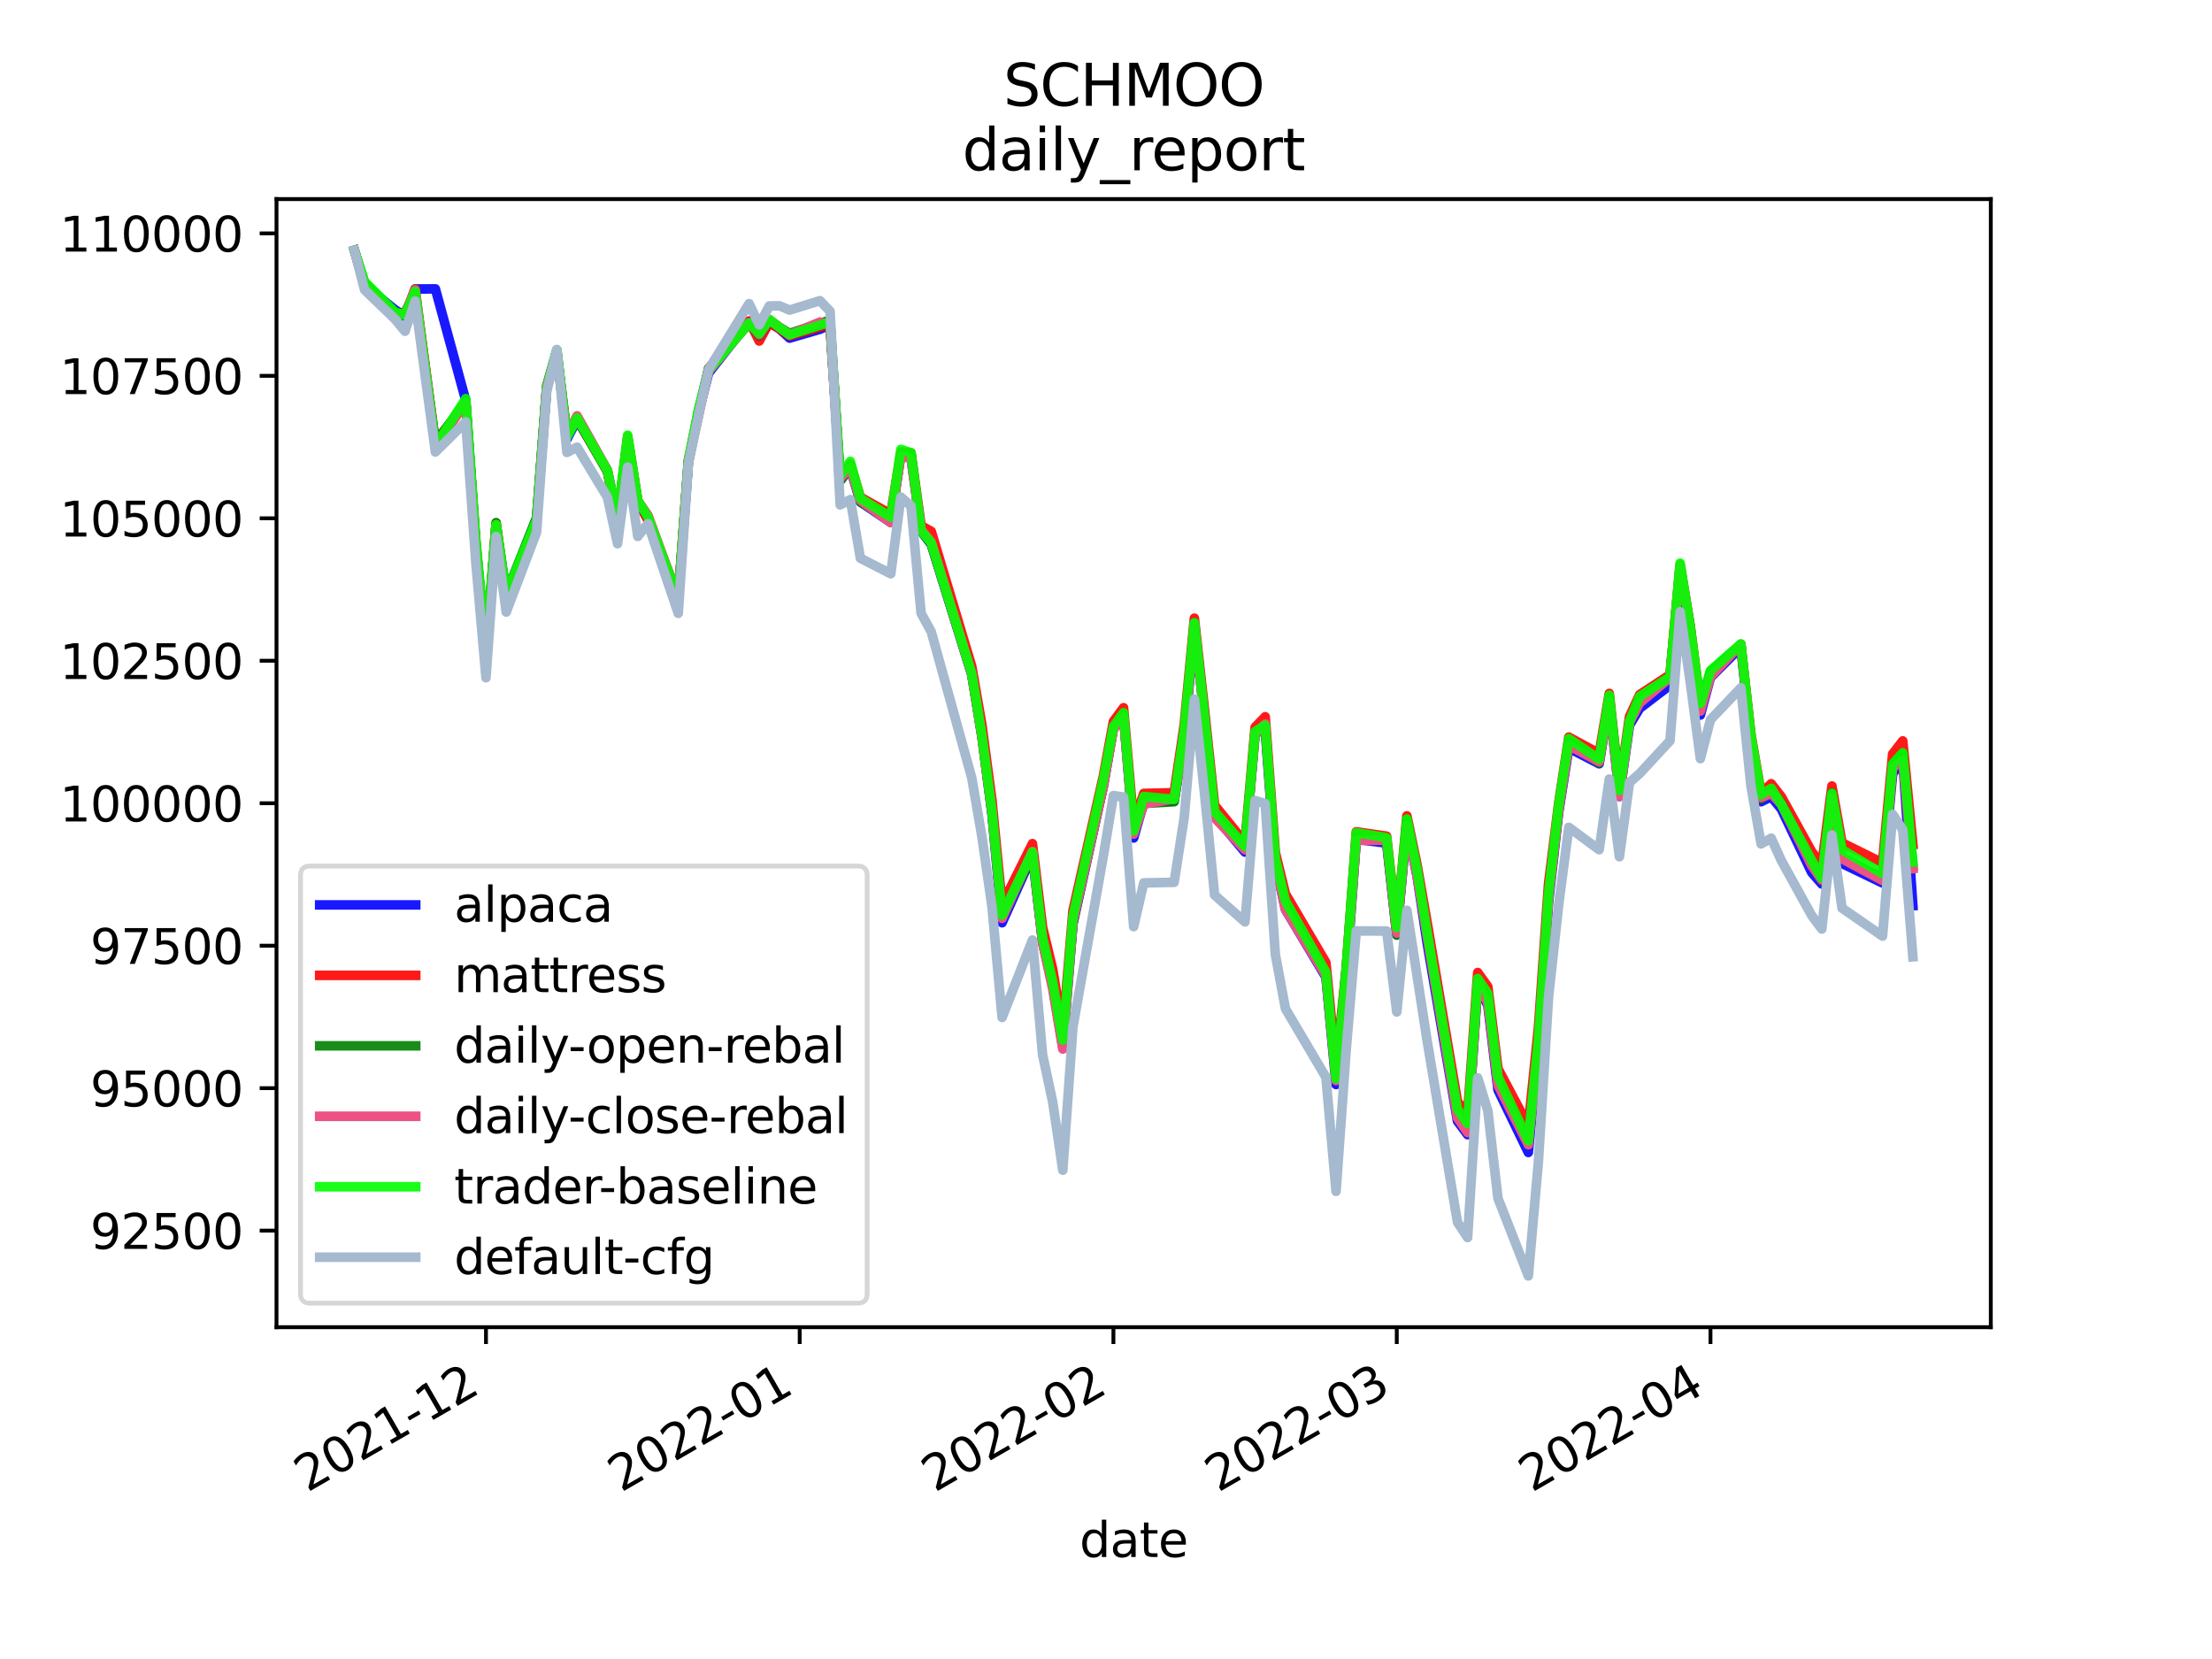 <?xml version="1.0" encoding="utf-8" standalone="no"?>
<!DOCTYPE svg PUBLIC "-//W3C//DTD SVG 1.1//EN"
  "http://www.w3.org/Graphics/SVG/1.1/DTD/svg11.dtd">
<svg height="345.6pt" version="1.1" viewBox="0 0 460.8 345.6" width="460.8pt" xmlns="http://www.w3.org/2000/svg" xmlns:xlink="http://www.w3.org/1999/xlink">
 <defs>
  <style type="text/css">*{stroke-linecap:butt;stroke-linejoin:round;}</style>
 </defs>
 <g id="figure_1">
  <g id="patch_1">
   <path d="M 0 345.6 
L 460.8 345.6 
L 460.8 0 
L 0 0 
z
" style="fill:#ffffff;"/>
  </g>
  <g id="axes_1">
   <g id="patch_2">
    <path d="M 57.6 276.48 
L 414.72 276.48 
L 414.72 41.472 
L 57.6 41.472 
z
" style="fill:#ffffff;"/>
   </g>
   <g id="matplotlib.axis_1">
    <g id="xtick_1">
     <g id="line2d_1">
      <defs>
       <path d="M 0 0 
L 0 3.5 
" id="mad440baea5" style="stroke:#000000;stroke-width:0.8;"/>
      </defs>
      <g>
       <use style="stroke:#000000;stroke-width:0.8;" x="101.239" xlink:href="#mad440baea5" y="276.48"/>
      </g>
     </g>
     <g id="text_1">
      <!-- 2021-12 -->
      <g transform="translate(64.014 310.952)rotate(-30)scale(0.1 -0.1)">
       <defs>
        <path d="M 1228 531 
L 3431 531 
L 3431 0 
L 469 0 
L 469 531 
Q 828 903 1448 1529 
Q 2069 2156 2228 2338 
Q 2531 2678 2651 2914 
Q 2772 3150 2772 3378 
Q 2772 3750 2511 3984 
Q 2250 4219 1831 4219 
Q 1534 4219 1204 4116 
Q 875 4013 500 3803 
L 500 4441 
Q 881 4594 1212 4672 
Q 1544 4750 1819 4750 
Q 2544 4750 2975 4387 
Q 3406 4025 3406 3419 
Q 3406 3131 3298 2873 
Q 3191 2616 2906 2266 
Q 2828 2175 2409 1742 
Q 1991 1309 1228 531 
z
" id="DejaVuSans-32" transform="scale(0.016)"/>
        <path d="M 2034 4250 
Q 1547 4250 1301 3770 
Q 1056 3291 1056 2328 
Q 1056 1369 1301 889 
Q 1547 409 2034 409 
Q 2525 409 2770 889 
Q 3016 1369 3016 2328 
Q 3016 3291 2770 3770 
Q 2525 4250 2034 4250 
z
M 2034 4750 
Q 2819 4750 3233 4129 
Q 3647 3509 3647 2328 
Q 3647 1150 3233 529 
Q 2819 -91 2034 -91 
Q 1250 -91 836 529 
Q 422 1150 422 2328 
Q 422 3509 836 4129 
Q 1250 4750 2034 4750 
z
" id="DejaVuSans-30" transform="scale(0.016)"/>
        <path d="M 794 531 
L 1825 531 
L 1825 4091 
L 703 3866 
L 703 4441 
L 1819 4666 
L 2450 4666 
L 2450 531 
L 3481 531 
L 3481 0 
L 794 0 
L 794 531 
z
" id="DejaVuSans-31" transform="scale(0.016)"/>
        <path d="M 313 2009 
L 1997 2009 
L 1997 1497 
L 313 1497 
L 313 2009 
z
" id="DejaVuSans-2d" transform="scale(0.016)"/>
       </defs>
       <use xlink:href="#DejaVuSans-32"/>
       <use x="63.623" xlink:href="#DejaVuSans-30"/>
       <use x="127.246" xlink:href="#DejaVuSans-32"/>
       <use x="190.869" xlink:href="#DejaVuSans-31"/>
       <use x="254.492" xlink:href="#DejaVuSans-2d"/>
       <use x="290.576" xlink:href="#DejaVuSans-31"/>
       <use x="354.199" xlink:href="#DejaVuSans-32"/>
      </g>
     </g>
    </g>
    <g id="xtick_2">
     <g id="line2d_2">
      <g>
       <use style="stroke:#000000;stroke-width:0.8;" x="166.591" xlink:href="#mad440baea5" y="276.48"/>
      </g>
     </g>
     <g id="text_2">
      <!-- 2022-01 -->
      <g transform="translate(129.366 310.952)rotate(-30)scale(0.1 -0.1)">
       <use xlink:href="#DejaVuSans-32"/>
       <use x="63.623" xlink:href="#DejaVuSans-30"/>
       <use x="127.246" xlink:href="#DejaVuSans-32"/>
       <use x="190.869" xlink:href="#DejaVuSans-32"/>
       <use x="254.492" xlink:href="#DejaVuSans-2d"/>
       <use x="290.576" xlink:href="#DejaVuSans-30"/>
       <use x="354.199" xlink:href="#DejaVuSans-31"/>
      </g>
     </g>
    </g>
    <g id="xtick_3">
     <g id="line2d_3">
      <g>
       <use style="stroke:#000000;stroke-width:0.8;" x="231.944" xlink:href="#mad440baea5" y="276.48"/>
      </g>
     </g>
     <g id="text_3">
      <!-- 2022-02 -->
      <g transform="translate(194.719 310.952)rotate(-30)scale(0.1 -0.1)">
       <use xlink:href="#DejaVuSans-32"/>
       <use x="63.623" xlink:href="#DejaVuSans-30"/>
       <use x="127.246" xlink:href="#DejaVuSans-32"/>
       <use x="190.869" xlink:href="#DejaVuSans-32"/>
       <use x="254.492" xlink:href="#DejaVuSans-2d"/>
       <use x="290.576" xlink:href="#DejaVuSans-30"/>
       <use x="354.199" xlink:href="#DejaVuSans-32"/>
      </g>
     </g>
    </g>
    <g id="xtick_4">
     <g id="line2d_4">
      <g>
       <use style="stroke:#000000;stroke-width:0.8;" x="290.972" xlink:href="#mad440baea5" y="276.48"/>
      </g>
     </g>
     <g id="text_4">
      <!-- 2022-03 -->
      <g transform="translate(253.747 310.952)rotate(-30)scale(0.1 -0.1)">
       <defs>
        <path d="M 2597 2516 
Q 3050 2419 3304 2112 
Q 3559 1806 3559 1356 
Q 3559 666 3084 287 
Q 2609 -91 1734 -91 
Q 1441 -91 1130 -33 
Q 819 25 488 141 
L 488 750 
Q 750 597 1062 519 
Q 1375 441 1716 441 
Q 2309 441 2620 675 
Q 2931 909 2931 1356 
Q 2931 1769 2642 2001 
Q 2353 2234 1838 2234 
L 1294 2234 
L 1294 2753 
L 1863 2753 
Q 2328 2753 2575 2939 
Q 2822 3125 2822 3475 
Q 2822 3834 2567 4026 
Q 2313 4219 1838 4219 
Q 1578 4219 1281 4162 
Q 984 4106 628 3988 
L 628 4550 
Q 988 4650 1302 4700 
Q 1616 4750 1894 4750 
Q 2613 4750 3031 4423 
Q 3450 4097 3450 3541 
Q 3450 3153 3228 2886 
Q 3006 2619 2597 2516 
z
" id="DejaVuSans-33" transform="scale(0.016)"/>
       </defs>
       <use xlink:href="#DejaVuSans-32"/>
       <use x="63.623" xlink:href="#DejaVuSans-30"/>
       <use x="127.246" xlink:href="#DejaVuSans-32"/>
       <use x="190.869" xlink:href="#DejaVuSans-32"/>
       <use x="254.492" xlink:href="#DejaVuSans-2d"/>
       <use x="290.576" xlink:href="#DejaVuSans-30"/>
       <use x="354.199" xlink:href="#DejaVuSans-33"/>
      </g>
     </g>
    </g>
    <g id="xtick_5">
     <g id="line2d_5">
      <g>
       <use style="stroke:#000000;stroke-width:0.8;" x="356.324" xlink:href="#mad440baea5" y="276.48"/>
      </g>
     </g>
     <g id="text_5">
      <!-- 2022-04 -->
      <g transform="translate(319.1 310.952)rotate(-30)scale(0.1 -0.1)">
       <defs>
        <path d="M 2419 4116 
L 825 1625 
L 2419 1625 
L 2419 4116 
z
M 2253 4666 
L 3047 4666 
L 3047 1625 
L 3713 1625 
L 3713 1100 
L 3047 1100 
L 3047 0 
L 2419 0 
L 2419 1100 
L 313 1100 
L 313 1709 
L 2253 4666 
z
" id="DejaVuSans-34" transform="scale(0.016)"/>
       </defs>
       <use xlink:href="#DejaVuSans-32"/>
       <use x="63.623" xlink:href="#DejaVuSans-30"/>
       <use x="127.246" xlink:href="#DejaVuSans-32"/>
       <use x="190.869" xlink:href="#DejaVuSans-32"/>
       <use x="254.492" xlink:href="#DejaVuSans-2d"/>
       <use x="290.576" xlink:href="#DejaVuSans-30"/>
       <use x="354.199" xlink:href="#DejaVuSans-34"/>
      </g>
     </g>
    </g>
    <g id="text_6">
     <!-- date -->
     <g transform="translate(224.885 324.351)scale(0.1 -0.1)">
      <defs>
       <path d="M 2906 2969 
L 2906 4863 
L 3481 4863 
L 3481 0 
L 2906 0 
L 2906 525 
Q 2725 213 2448 61 
Q 2172 -91 1784 -91 
Q 1150 -91 751 415 
Q 353 922 353 1747 
Q 353 2572 751 3078 
Q 1150 3584 1784 3584 
Q 2172 3584 2448 3432 
Q 2725 3281 2906 2969 
z
M 947 1747 
Q 947 1113 1208 752 
Q 1469 391 1925 391 
Q 2381 391 2643 752 
Q 2906 1113 2906 1747 
Q 2906 2381 2643 2742 
Q 2381 3103 1925 3103 
Q 1469 3103 1208 2742 
Q 947 2381 947 1747 
z
" id="DejaVuSans-64" transform="scale(0.016)"/>
       <path d="M 2194 1759 
Q 1497 1759 1228 1600 
Q 959 1441 959 1056 
Q 959 750 1161 570 
Q 1363 391 1709 391 
Q 2188 391 2477 730 
Q 2766 1069 2766 1631 
L 2766 1759 
L 2194 1759 
z
M 3341 1997 
L 3341 0 
L 2766 0 
L 2766 531 
Q 2569 213 2275 61 
Q 1981 -91 1556 -91 
Q 1019 -91 701 211 
Q 384 513 384 1019 
Q 384 1609 779 1909 
Q 1175 2209 1959 2209 
L 2766 2209 
L 2766 2266 
Q 2766 2663 2505 2880 
Q 2244 3097 1772 3097 
Q 1472 3097 1187 3025 
Q 903 2953 641 2809 
L 641 3341 
Q 956 3463 1253 3523 
Q 1550 3584 1831 3584 
Q 2591 3584 2966 3190 
Q 3341 2797 3341 1997 
z
" id="DejaVuSans-61" transform="scale(0.016)"/>
       <path d="M 1172 4494 
L 1172 3500 
L 2356 3500 
L 2356 3053 
L 1172 3053 
L 1172 1153 
Q 1172 725 1289 603 
Q 1406 481 1766 481 
L 2356 481 
L 2356 0 
L 1766 0 
Q 1100 0 847 248 
Q 594 497 594 1153 
L 594 3053 
L 172 3053 
L 172 3500 
L 594 3500 
L 594 4494 
L 1172 4494 
z
" id="DejaVuSans-74" transform="scale(0.016)"/>
       <path d="M 3597 1894 
L 3597 1613 
L 953 1613 
Q 991 1019 1311 708 
Q 1631 397 2203 397 
Q 2534 397 2845 478 
Q 3156 559 3463 722 
L 3463 178 
Q 3153 47 2828 -22 
Q 2503 -91 2169 -91 
Q 1331 -91 842 396 
Q 353 884 353 1716 
Q 353 2575 817 3079 
Q 1281 3584 2069 3584 
Q 2775 3584 3186 3129 
Q 3597 2675 3597 1894 
z
M 3022 2063 
Q 3016 2534 2758 2815 
Q 2500 3097 2075 3097 
Q 1594 3097 1305 2825 
Q 1016 2553 972 2059 
L 3022 2063 
z
" id="DejaVuSans-65" transform="scale(0.016)"/>
      </defs>
      <use xlink:href="#DejaVuSans-64"/>
      <use x="63.477" xlink:href="#DejaVuSans-61"/>
      <use x="124.756" xlink:href="#DejaVuSans-74"/>
      <use x="163.965" xlink:href="#DejaVuSans-65"/>
     </g>
    </g>
   </g>
   <g id="matplotlib.axis_2">
    <g id="ytick_1">
     <g id="line2d_6">
      <defs>
       <path d="M 0 0 
L -3.5 0 
" id="m05a7c5d5c3" style="stroke:#000000;stroke-width:0.8;"/>
      </defs>
      <g>
       <use style="stroke:#000000;stroke-width:0.8;" x="57.6" xlink:href="#m05a7c5d5c3" y="256.361"/>
      </g>
     </g>
     <g id="text_7">
      <!-- 92500 -->
      <g transform="translate(18.788 260.16)scale(0.1 -0.1)">
       <defs>
        <path d="M 703 97 
L 703 672 
Q 941 559 1184 500 
Q 1428 441 1663 441 
Q 2288 441 2617 861 
Q 2947 1281 2994 2138 
Q 2813 1869 2534 1725 
Q 2256 1581 1919 1581 
Q 1219 1581 811 2004 
Q 403 2428 403 3163 
Q 403 3881 828 4315 
Q 1253 4750 1959 4750 
Q 2769 4750 3195 4129 
Q 3622 3509 3622 2328 
Q 3622 1225 3098 567 
Q 2575 -91 1691 -91 
Q 1453 -91 1209 -44 
Q 966 3 703 97 
z
M 1959 2075 
Q 2384 2075 2632 2365 
Q 2881 2656 2881 3163 
Q 2881 3666 2632 3958 
Q 2384 4250 1959 4250 
Q 1534 4250 1286 3958 
Q 1038 3666 1038 3163 
Q 1038 2656 1286 2365 
Q 1534 2075 1959 2075 
z
" id="DejaVuSans-39" transform="scale(0.016)"/>
        <path d="M 691 4666 
L 3169 4666 
L 3169 4134 
L 1269 4134 
L 1269 2991 
Q 1406 3038 1543 3061 
Q 1681 3084 1819 3084 
Q 2600 3084 3056 2656 
Q 3513 2228 3513 1497 
Q 3513 744 3044 326 
Q 2575 -91 1722 -91 
Q 1428 -91 1123 -41 
Q 819 9 494 109 
L 494 744 
Q 775 591 1075 516 
Q 1375 441 1709 441 
Q 2250 441 2565 725 
Q 2881 1009 2881 1497 
Q 2881 1984 2565 2268 
Q 2250 2553 1709 2553 
Q 1456 2553 1204 2497 
Q 953 2441 691 2322 
L 691 4666 
z
" id="DejaVuSans-35" transform="scale(0.016)"/>
       </defs>
       <use xlink:href="#DejaVuSans-39"/>
       <use x="63.623" xlink:href="#DejaVuSans-32"/>
       <use x="127.246" xlink:href="#DejaVuSans-35"/>
       <use x="190.869" xlink:href="#DejaVuSans-30"/>
       <use x="254.492" xlink:href="#DejaVuSans-30"/>
      </g>
     </g>
    </g>
    <g id="ytick_2">
     <g id="line2d_7">
      <g>
       <use style="stroke:#000000;stroke-width:0.8;" x="57.6" xlink:href="#m05a7c5d5c3" y="226.683"/>
      </g>
     </g>
     <g id="text_8">
      <!-- 95000 -->
      <g transform="translate(18.788 230.482)scale(0.1 -0.1)">
       <use xlink:href="#DejaVuSans-39"/>
       <use x="63.623" xlink:href="#DejaVuSans-35"/>
       <use x="127.246" xlink:href="#DejaVuSans-30"/>
       <use x="190.869" xlink:href="#DejaVuSans-30"/>
       <use x="254.492" xlink:href="#DejaVuSans-30"/>
      </g>
     </g>
    </g>
    <g id="ytick_3">
     <g id="line2d_8">
      <g>
       <use style="stroke:#000000;stroke-width:0.8;" x="57.6" xlink:href="#m05a7c5d5c3" y="197.005"/>
      </g>
     </g>
     <g id="text_9">
      <!-- 97500 -->
      <g transform="translate(18.788 200.804)scale(0.1 -0.1)">
       <defs>
        <path d="M 525 4666 
L 3525 4666 
L 3525 4397 
L 1831 0 
L 1172 0 
L 2766 4134 
L 525 4134 
L 525 4666 
z
" id="DejaVuSans-37" transform="scale(0.016)"/>
       </defs>
       <use xlink:href="#DejaVuSans-39"/>
       <use x="63.623" xlink:href="#DejaVuSans-37"/>
       <use x="127.246" xlink:href="#DejaVuSans-35"/>
       <use x="190.869" xlink:href="#DejaVuSans-30"/>
       <use x="254.492" xlink:href="#DejaVuSans-30"/>
      </g>
     </g>
    </g>
    <g id="ytick_4">
     <g id="line2d_9">
      <g>
       <use style="stroke:#000000;stroke-width:0.8;" x="57.6" xlink:href="#m05a7c5d5c3" y="167.327"/>
      </g>
     </g>
     <g id="text_10">
      <!-- 100000 -->
      <g transform="translate(12.425 171.126)scale(0.1 -0.1)">
       <use xlink:href="#DejaVuSans-31"/>
       <use x="63.623" xlink:href="#DejaVuSans-30"/>
       <use x="127.246" xlink:href="#DejaVuSans-30"/>
       <use x="190.869" xlink:href="#DejaVuSans-30"/>
       <use x="254.492" xlink:href="#DejaVuSans-30"/>
       <use x="318.115" xlink:href="#DejaVuSans-30"/>
      </g>
     </g>
    </g>
    <g id="ytick_5">
     <g id="line2d_10">
      <g>
       <use style="stroke:#000000;stroke-width:0.8;" x="57.6" xlink:href="#m05a7c5d5c3" y="137.649"/>
      </g>
     </g>
     <g id="text_11">
      <!-- 102500 -->
      <g transform="translate(12.425 141.448)scale(0.1 -0.1)">
       <use xlink:href="#DejaVuSans-31"/>
       <use x="63.623" xlink:href="#DejaVuSans-30"/>
       <use x="127.246" xlink:href="#DejaVuSans-32"/>
       <use x="190.869" xlink:href="#DejaVuSans-35"/>
       <use x="254.492" xlink:href="#DejaVuSans-30"/>
       <use x="318.115" xlink:href="#DejaVuSans-30"/>
      </g>
     </g>
    </g>
    <g id="ytick_6">
     <g id="line2d_11">
      <g>
       <use style="stroke:#000000;stroke-width:0.8;" x="57.6" xlink:href="#m05a7c5d5c3" y="107.971"/>
      </g>
     </g>
     <g id="text_12">
      <!-- 105000 -->
      <g transform="translate(12.425 111.77)scale(0.1 -0.1)">
       <use xlink:href="#DejaVuSans-31"/>
       <use x="63.623" xlink:href="#DejaVuSans-30"/>
       <use x="127.246" xlink:href="#DejaVuSans-35"/>
       <use x="190.869" xlink:href="#DejaVuSans-30"/>
       <use x="254.492" xlink:href="#DejaVuSans-30"/>
       <use x="318.115" xlink:href="#DejaVuSans-30"/>
      </g>
     </g>
    </g>
    <g id="ytick_7">
     <g id="line2d_12">
      <g>
       <use style="stroke:#000000;stroke-width:0.8;" x="57.6" xlink:href="#m05a7c5d5c3" y="78.293"/>
      </g>
     </g>
     <g id="text_13">
      <!-- 107500 -->
      <g transform="translate(12.425 82.092)scale(0.1 -0.1)">
       <use xlink:href="#DejaVuSans-31"/>
       <use x="63.623" xlink:href="#DejaVuSans-30"/>
       <use x="127.246" xlink:href="#DejaVuSans-37"/>
       <use x="190.869" xlink:href="#DejaVuSans-35"/>
       <use x="254.492" xlink:href="#DejaVuSans-30"/>
       <use x="318.115" xlink:href="#DejaVuSans-30"/>
      </g>
     </g>
    </g>
    <g id="ytick_8">
     <g id="line2d_13">
      <g>
       <use style="stroke:#000000;stroke-width:0.8;" x="57.6" xlink:href="#m05a7c5d5c3" y="48.615"/>
      </g>
     </g>
     <g id="text_14">
      <!-- 110000 -->
      <g transform="translate(12.425 52.414)scale(0.1 -0.1)">
       <use xlink:href="#DejaVuSans-31"/>
       <use x="63.623" xlink:href="#DejaVuSans-31"/>
       <use x="127.246" xlink:href="#DejaVuSans-30"/>
       <use x="190.869" xlink:href="#DejaVuSans-30"/>
       <use x="254.492" xlink:href="#DejaVuSans-30"/>
       <use x="318.115" xlink:href="#DejaVuSans-30"/>
      </g>
     </g>
    </g>
   </g>
   <g id="line2d_14">
    <path clip-path="url(#p9fbabb3287)" d="M 73.833 52.154 
L 75.941 59.401 
L 82.265 64.51 
L 84.373 65.91 
L 86.482 60.2 
L 90.698 60.179 
L 97.022 83.403 
L 99.13 113.452 
L 101.239 135.815 
L 103.347 109.642 
L 105.455 124.023 
L 111.779 107.978 
L 113.888 80.859 
L 115.996 73.248 
L 118.104 91.48 
L 120.212 87.405 
L 126.536 98.003 
L 128.645 108.185 
L 130.753 91.364 
L 132.861 104.641 
L 134.969 108.068 
L 141.293 124.415 
L 143.402 96.191 
L 145.51 85.923 
L 147.618 77.719 
L 156.05 66.973 
L 158.159 70.007 
L 160.267 67.178 
L 162.375 68.492 
L 164.483 70.438 
L 170.807 68.595 
L 172.916 67.633 
L 175.024 100.126 
L 177.132 97.588 
L 179.24 104.564 
L 185.564 108.839 
L 187.673 94.587 
L 189.781 95.338 
L 191.889 110.66 
L 193.997 113.382 
L 202.43 140.52 
L 204.538 153.249 
L 206.646 169.617 
L 208.754 192.221 
L 215.079 178.121 
L 217.187 196.34 
L 219.295 205.221 
L 221.403 218.231 
L 223.511 192.513 
L 229.836 163.81 
L 231.944 151.733 
L 234.052 148.899 
L 236.16 174.567 
L 238.268 167.235 
L 244.593 166.866 
L 246.701 154.075 
L 248.809 130.774 
L 250.917 149.522 
L 253.025 169.943 
L 259.35 177.504 
L 261.458 152.584 
L 263.566 152.181 
L 265.674 179.924 
L 267.782 189.458 
L 276.215 203.567 
L 278.323 225.923 
L 280.431 203.863 
L 282.539 174.855 
L 288.864 175.634 
L 290.972 194.694 
L 293.08 172.142 
L 295.188 182.439 
L 297.296 196.426 
L 303.621 233.55 
L 305.729 236.374 
L 307.837 205.112 
L 309.945 209.468 
L 312.053 227.044 
L 318.378 240.082 
L 320.486 218.346 
L 322.594 187.878 
L 324.702 169.184 
L 326.81 155.841 
L 333.135 159.107 
L 335.243 146.191 
L 337.351 165.935 
L 339.459 151.062 
L 341.567 147.571 
L 347.892 142.747 
L 350 118.887 
L 352.108 132.653 
L 354.216 148.964 
L 356.324 141.138 
L 362.649 134.802 
L 364.757 154.316 
L 366.865 167.017 
L 368.973 165.974 
L 371.081 168.531 
L 377.406 181.744 
L 379.514 184.151 
L 381.622 166.52 
L 383.73 179.877 
L 392.163 183.938 
L 394.271 161.194 
L 396.379 158.181 
L 398.487 188.678 
" style="fill:none;stroke:#0000ff;stroke-linecap:square;stroke-opacity:0.9;stroke-width:2;"/>
   </g>
   <g id="line2d_15">
    <path clip-path="url(#p9fbabb3287)" d="M 73.833 52.154 
L 75.941 59.481 
L 82.265 65.283 
L 84.373 65.572 
L 86.482 60.223 
L 90.698 92.267 
L 97.022 83.757 
L 99.13 112.932 
L 101.239 136.437 
L 103.347 109.029 
L 105.455 124.614 
L 111.779 108.596 
L 113.888 80.699 
L 115.996 73.556 
L 118.104 90.474 
L 120.212 87.251 
L 126.536 98.177 
L 128.645 108.57 
L 130.753 91.28 
L 132.861 104.341 
L 134.969 108.373 
L 141.293 124.3 
L 143.402 96.067 
L 145.51 86.498 
L 147.618 76.756 
L 156.05 66.864 
L 158.159 71.04 
L 160.267 67.164 
L 162.375 68.501 
L 164.483 69.965 
L 170.807 68.128 
L 172.916 67.496 
L 175.024 99.799 
L 177.132 96.68 
L 179.24 103.579 
L 185.564 107.088 
L 187.673 94.181 
L 189.781 94.323 
L 191.889 109.523 
L 193.997 110.691 
L 202.43 138.815 
L 204.538 150.938 
L 206.646 166.764 
L 208.754 188.416 
L 215.079 175.746 
L 217.187 193.157 
L 219.295 201.891 
L 221.403 214.768 
L 223.511 189.725 
L 229.836 161.708 
L 231.944 150.28 
L 234.052 147.427 
L 236.16 171.431 
L 238.268 165.281 
L 244.593 165.138 
L 246.701 150.91 
L 248.809 128.773 
L 250.917 147.813 
L 253.025 167.732 
L 259.35 175.526 
L 261.458 151.5 
L 263.566 149.317 
L 265.674 177.576 
L 267.782 186.204 
L 276.215 200.524 
L 278.323 222.362 
L 280.431 201.818 
L 282.539 173.282 
L 288.864 174.193 
L 290.972 193.123 
L 293.08 169.956 
L 295.188 180.083 
L 297.296 192.152 
L 303.621 229.472 
L 305.729 232.189 
L 307.837 202.593 
L 309.945 205.55 
L 312.053 222.607 
L 318.378 234.547 
L 320.486 214.063 
L 322.594 184.033 
L 324.702 167.33 
L 326.81 153.554 
L 333.135 156.972 
L 335.243 144.452 
L 337.351 164.127 
L 339.459 149.264 
L 341.567 144.708 
L 347.892 140.551 
L 350 117.668 
L 352.108 130.348 
L 354.216 146.612 
L 356.324 140.073 
L 362.649 134.214 
L 364.757 152.956 
L 366.865 165.22 
L 368.973 163.265 
L 371.081 165.969 
L 377.406 177.392 
L 379.514 180.237 
L 381.622 163.741 
L 383.73 175.58 
L 392.163 179.753 
L 394.271 157.069 
L 396.379 154.343 
L 398.487 175.938 
" style="fill:none;stroke:#ff0000;stroke-linecap:square;stroke-opacity:0.9;stroke-width:2;"/>
   </g>
   <g id="line2d_16">
    <path clip-path="url(#p9fbabb3287)" d="M 73.833 52.154 
L 75.941 58.876 
L 82.265 65.202 
L 84.373 65.101 
L 86.482 60.971 
L 90.698 92.105 
L 97.022 83.798 
L 99.13 113.444 
L 101.239 135.489 
L 103.347 108.867 
L 105.455 123.68 
L 111.779 107.816 
L 113.888 80.344 
L 115.996 72.938 
L 118.104 90.747 
L 120.212 87.139 
L 126.536 98.247 
L 128.645 108.058 
L 130.753 91.36 
L 132.861 104.548 
L 134.969 107.486 
L 141.293 125.097 
L 143.402 96.277 
L 145.51 85.527 
L 147.618 76.784 
L 156.05 67.398 
L 158.159 69.942 
L 160.267 66.669 
L 162.375 68.161 
L 164.483 69.457 
L 170.807 67.357 
L 172.916 66.683 
L 175.024 100.165 
L 177.132 97.242 
L 179.24 104.569 
L 185.564 108.391 
L 187.673 94.684 
L 189.781 94.607 
L 191.889 110.591 
L 193.997 113.317 
L 202.43 140.451 
L 204.538 153.491 
L 206.646 169.266 
L 208.754 191.056 
L 215.079 177.993 
L 217.187 195.923 
L 219.295 205.351 
L 221.403 217.239 
L 223.511 192.217 
L 229.836 163.732 
L 231.944 151.583 
L 234.052 149.017 
L 236.16 173.191 
L 238.268 167.369 
L 244.593 167.016 
L 246.701 152.817 
L 248.809 129.726 
L 250.917 149.006 
L 253.025 169.602 
L 259.35 176.364 
L 261.458 153.077 
L 263.566 150.99 
L 265.674 179.235 
L 267.782 188.61 
L 276.215 203.1 
L 278.323 224.737 
L 280.431 201.909 
L 282.539 174.611 
L 288.864 175.23 
L 290.972 194.815 
L 293.08 170.796 
L 295.188 181.06 
L 297.296 194.879 
L 303.621 232.361 
L 305.729 235.437 
L 307.837 204.74 
L 309.945 207.781 
L 312.053 225.648 
L 318.378 237.965 
L 320.486 218.193 
L 322.594 186.615 
L 324.702 168.726 
L 326.81 154.688 
L 333.135 158.911 
L 335.243 145.267 
L 337.351 164.809 
L 339.459 150.45 
L 341.567 145.83 
L 347.892 140.863 
L 350 117.987 
L 352.108 130.654 
L 354.216 147.815 
L 356.324 139.85 
L 362.649 134.297 
L 364.757 153.832 
L 366.865 166.406 
L 368.973 164.895 
L 371.081 167.27 
L 377.406 180.164 
L 379.514 183.372 
L 381.622 165.18 
L 383.73 178.668 
L 392.163 182.937 
L 394.271 159.578 
L 396.379 156.898 
L 398.487 180.491 
" style="fill:none;stroke:#008000;stroke-linecap:square;stroke-opacity:0.9;stroke-width:2;"/>
   </g>
   <g id="line2d_17">
    <path clip-path="url(#p9fbabb3287)" d="M 73.833 52.154 
L 75.941 59.692 
L 82.265 65.412 
L 84.373 65.478 
L 86.482 60.372 
L 90.698 93.025 
L 97.022 83.926 
L 99.13 113.454 
L 101.239 136.52 
L 103.347 109.387 
L 105.455 124.479 
L 111.779 108.522 
L 113.888 80.426 
L 115.996 73.806 
L 118.104 90.63 
L 120.212 86.627 
L 126.536 97.921 
L 128.645 108.188 
L 130.753 90.851 
L 132.861 104.276 
L 134.969 107.344 
L 141.293 124.55 
L 143.402 95.821 
L 145.51 85.812 
L 147.618 77.346 
L 156.05 67.213 
L 158.159 69.691 
L 160.267 66.595 
L 162.375 68.169 
L 164.483 69.766 
L 170.807 67.087 
L 172.916 67.787 
L 175.024 99.62 
L 177.132 97.45 
L 179.24 104.222 
L 185.564 108.867 
L 187.673 94.837 
L 189.781 95.583 
L 191.889 110.333 
L 193.997 112.905 
L 202.43 140.432 
L 204.538 153.352 
L 206.646 169.03 
L 208.754 191.307 
L 215.079 177.401 
L 217.187 196.356 
L 219.295 205.996 
L 221.403 218.531 
L 223.511 191.909 
L 229.836 163.868 
L 231.944 151.911 
L 234.052 149.349 
L 236.16 173.758 
L 238.268 167.502 
L 244.593 166.403 
L 246.701 153.843 
L 248.809 129.866 
L 250.917 149.663 
L 253.025 170.351 
L 259.35 177.018 
L 261.458 152.954 
L 263.566 150.824 
L 265.674 179.614 
L 267.782 189.478 
L 276.215 203.253 
L 278.323 225.095 
L 280.431 202.871 
L 282.539 175.078 
L 288.864 175.012 
L 290.972 194.367 
L 293.08 171.909 
L 295.188 182.382 
L 297.296 194.901 
L 303.621 232.861 
L 305.729 235.927 
L 307.837 204.824 
L 309.945 208.966 
L 312.053 226.032 
L 318.378 238.474 
L 320.486 217.699 
L 322.594 187.138 
L 324.702 168.707 
L 326.81 155.276 
L 333.135 158.686 
L 335.243 146.079 
L 337.351 165.898 
L 339.459 150.493 
L 341.567 146.448 
L 347.892 141.153 
L 350 117.839 
L 352.108 131.08 
L 354.216 148.126 
L 356.324 140.973 
L 362.649 134.223 
L 364.757 153.758 
L 366.865 166.134 
L 368.973 165.252 
L 371.081 167.554 
L 377.406 180.286 
L 379.514 183.289 
L 381.622 166.13 
L 383.73 178.889 
L 392.163 183.415 
L 394.271 159.912 
L 396.379 158.419 
L 398.487 180.956 
" style="fill:none;stroke:#ec5283;stroke-linecap:square;stroke-width:2;"/>
   </g>
   <g id="line2d_18">
    <path clip-path="url(#p9fbabb3287)" d="M 73.833 52.154 
L 75.941 58.647 
L 82.265 64.991 
L 84.373 65.687 
L 86.482 60.689 
L 90.698 92.915 
L 97.022 83.038 
L 99.13 112.467 
L 101.239 134.941 
L 103.347 109.263 
L 105.455 123.773 
L 111.779 108.256 
L 113.888 80.819 
L 115.996 72.897 
L 118.104 91.078 
L 120.212 87.09 
L 126.536 98.029 
L 128.645 107.683 
L 130.753 90.65 
L 132.861 104.263 
L 134.969 107.678 
L 141.293 124.682 
L 143.402 95.89 
L 145.51 85.32 
L 147.618 77.123 
L 156.05 67.329 
L 158.159 69.428 
L 160.267 66.543 
L 162.375 68.241 
L 164.483 69.724 
L 170.807 67.759 
L 172.916 67.055 
L 175.024 99.165 
L 177.132 96.103 
L 179.24 103.809 
L 185.564 107.729 
L 187.673 93.608 
L 189.781 94.32 
L 191.889 110.557 
L 193.997 113.082 
L 202.43 140.285 
L 204.538 153.011 
L 206.646 168.986 
L 208.754 190.605 
L 215.079 177.483 
L 217.187 195.313 
L 219.295 204.436 
L 221.403 216.678 
L 223.511 190.889 
L 229.836 162.353 
L 231.944 151.34 
L 234.052 148.475 
L 236.16 173.067 
L 238.268 165.929 
L 244.593 166.522 
L 246.701 152.012 
L 248.809 129.725 
L 250.917 149.234 
L 253.025 169.063 
L 259.35 176.325 
L 261.458 152.38 
L 263.566 151.085 
L 265.674 178.777 
L 267.782 187.69 
L 276.215 202.516 
L 278.323 224.709 
L 280.431 202.055 
L 282.539 173.459 
L 288.864 174.514 
L 290.972 193.244 
L 293.08 170.624 
L 295.188 180.991 
L 297.296 194.104 
L 303.621 231.082 
L 305.729 234.048 
L 307.837 203.851 
L 309.945 206.975 
L 312.053 224.29 
L 318.378 237.628 
L 320.486 216.432 
L 322.594 186.043 
L 324.702 167.643 
L 326.81 153.864 
L 333.135 158.151 
L 335.243 144.836 
L 337.351 164.658 
L 339.459 150.225 
L 341.567 145.067 
L 347.892 140.999 
L 350 117.306 
L 352.108 130.606 
L 354.216 146.541 
L 356.324 139.689 
L 362.649 134.136 
L 364.757 153.245 
L 366.865 165.557 
L 368.973 164.232 
L 371.081 167.54 
L 377.406 179.216 
L 379.514 182.915 
L 381.622 165.273 
L 383.73 177.009 
L 392.163 181.995 
L 394.271 159.157 
L 396.379 156.816 
L 398.487 179.567 
" style="fill:none;stroke:#00ff00;stroke-linecap:square;stroke-opacity:0.9;stroke-width:2;"/>
   </g>
   <g id="line2d_19">
    <path clip-path="url(#p9fbabb3287)" d="M 73.833 52.154 
L 75.941 60.368 
L 82.265 66.462 
L 84.373 69.008 
L 86.482 62.709 
L 90.698 94.164 
L 97.022 87.89 
L 99.13 117.259 
L 101.239 141.184 
L 103.347 111.778 
L 105.455 127.505 
L 111.779 110.881 
L 113.888 81.607 
L 115.996 72.805 
L 118.104 94.247 
L 120.212 93.16 
L 126.536 103.602 
L 128.645 113.27 
L 130.753 97.297 
L 132.861 111.748 
L 134.969 109.084 
L 141.293 127.767 
L 143.402 96.669 
L 145.51 86.636 
L 147.618 76.973 
L 156.05 63.251 
L 158.159 67.683 
L 160.267 63.732 
L 162.375 63.708 
L 164.483 64.598 
L 170.807 62.638 
L 172.916 64.837 
L 175.024 105.175 
L 177.132 104.073 
L 179.24 116.293 
L 185.564 119.525 
L 187.673 103.556 
L 189.781 105.402 
L 191.889 127.777 
L 193.997 131.61 
L 202.43 162.027 
L 204.538 174.226 
L 206.646 188.858 
L 208.754 211.959 
L 215.079 195.834 
L 217.187 219.701 
L 219.295 229.572 
L 221.403 243.772 
L 223.511 213.924 
L 229.836 178.373 
L 231.944 165.74 
L 234.052 166.043 
L 236.16 193.04 
L 238.268 183.921 
L 244.593 183.805 
L 246.701 170.235 
L 248.809 145.649 
L 250.917 165.27 
L 253.025 186.46 
L 259.35 192.045 
L 261.458 166.761 
L 263.566 167.402 
L 265.674 198.813 
L 267.782 210.131 
L 276.215 224.413 
L 278.323 248.181 
L 280.431 218.769 
L 282.539 193.931 
L 288.864 193.949 
L 290.972 210.809 
L 293.08 189.635 
L 295.188 203.202 
L 297.296 216.804 
L 303.621 254.626 
L 305.729 257.802 
L 307.837 224.539 
L 309.945 231.413 
L 312.053 249.627 
L 318.378 265.798 
L 320.486 241.894 
L 322.594 207.695 
L 324.702 188.451 
L 326.81 172.349 
L 333.135 177.015 
L 335.243 162.293 
L 337.351 178.466 
L 339.459 162.992 
L 341.567 161.144 
L 347.892 154.303 
L 350 127.441 
L 352.108 142.078 
L 354.216 158.039 
L 356.324 149.937 
L 362.649 143.289 
L 364.757 163.732 
L 366.865 175.794 
L 368.973 174.601 
L 371.081 179.264 
L 377.406 190.711 
L 379.514 193.535 
L 381.622 173.94 
L 383.73 189.177 
L 392.163 195 
L 394.271 169.632 
L 396.379 172.854 
L 398.487 199.326 
" style="fill:none;stroke:#a5b9cf;stroke-linecap:square;stroke-width:2;"/>
   </g>
   <g id="patch_3">
    <path d="M 57.6 276.48 
L 57.6 41.472 
" style="fill:none;stroke:#000000;stroke-linecap:square;stroke-linejoin:miter;stroke-width:0.8;"/>
   </g>
   <g id="patch_4">
    <path d="M 414.72 276.48 
L 414.72 41.472 
" style="fill:none;stroke:#000000;stroke-linecap:square;stroke-linejoin:miter;stroke-width:0.8;"/>
   </g>
   <g id="patch_5">
    <path d="M 57.6 276.48 
L 414.72 276.48 
" style="fill:none;stroke:#000000;stroke-linecap:square;stroke-linejoin:miter;stroke-width:0.8;"/>
   </g>
   <g id="patch_6">
    <path d="M 57.6 41.472 
L 414.72 41.472 
" style="fill:none;stroke:#000000;stroke-linecap:square;stroke-linejoin:miter;stroke-width:0.8;"/>
   </g>
   <g id="text_15">
    <!-- SCHMOO -->
    <g transform="translate(209.026 22.035)scale(0.12 -0.12)">
     <defs>
      <path d="M 3425 4513 
L 3425 3897 
Q 3066 4069 2747 4153 
Q 2428 4238 2131 4238 
Q 1616 4238 1336 4038 
Q 1056 3838 1056 3469 
Q 1056 3159 1242 3001 
Q 1428 2844 1947 2747 
L 2328 2669 
Q 3034 2534 3370 2195 
Q 3706 1856 3706 1288 
Q 3706 609 3251 259 
Q 2797 -91 1919 -91 
Q 1588 -91 1214 -16 
Q 841 59 441 206 
L 441 856 
Q 825 641 1194 531 
Q 1563 422 1919 422 
Q 2459 422 2753 634 
Q 3047 847 3047 1241 
Q 3047 1584 2836 1778 
Q 2625 1972 2144 2069 
L 1759 2144 
Q 1053 2284 737 2584 
Q 422 2884 422 3419 
Q 422 4038 858 4394 
Q 1294 4750 2059 4750 
Q 2388 4750 2728 4690 
Q 3069 4631 3425 4513 
z
" id="DejaVuSans-53" transform="scale(0.016)"/>
      <path d="M 4122 4306 
L 4122 3641 
Q 3803 3938 3442 4084 
Q 3081 4231 2675 4231 
Q 1875 4231 1450 3742 
Q 1025 3253 1025 2328 
Q 1025 1406 1450 917 
Q 1875 428 2675 428 
Q 3081 428 3442 575 
Q 3803 722 4122 1019 
L 4122 359 
Q 3791 134 3420 21 
Q 3050 -91 2638 -91 
Q 1578 -91 968 557 
Q 359 1206 359 2328 
Q 359 3453 968 4101 
Q 1578 4750 2638 4750 
Q 3056 4750 3426 4639 
Q 3797 4528 4122 4306 
z
" id="DejaVuSans-43" transform="scale(0.016)"/>
      <path d="M 628 4666 
L 1259 4666 
L 1259 2753 
L 3553 2753 
L 3553 4666 
L 4184 4666 
L 4184 0 
L 3553 0 
L 3553 2222 
L 1259 2222 
L 1259 0 
L 628 0 
L 628 4666 
z
" id="DejaVuSans-48" transform="scale(0.016)"/>
      <path d="M 628 4666 
L 1569 4666 
L 2759 1491 
L 3956 4666 
L 4897 4666 
L 4897 0 
L 4281 0 
L 4281 4097 
L 3078 897 
L 2444 897 
L 1241 4097 
L 1241 0 
L 628 0 
L 628 4666 
z
" id="DejaVuSans-4d" transform="scale(0.016)"/>
      <path d="M 2522 4238 
Q 1834 4238 1429 3725 
Q 1025 3213 1025 2328 
Q 1025 1447 1429 934 
Q 1834 422 2522 422 
Q 3209 422 3611 934 
Q 4013 1447 4013 2328 
Q 4013 3213 3611 3725 
Q 3209 4238 2522 4238 
z
M 2522 4750 
Q 3503 4750 4090 4092 
Q 4678 3434 4678 2328 
Q 4678 1225 4090 567 
Q 3503 -91 2522 -91 
Q 1538 -91 948 565 
Q 359 1222 359 2328 
Q 359 3434 948 4092 
Q 1538 4750 2522 4750 
z
" id="DejaVuSans-4f" transform="scale(0.016)"/>
     </defs>
     <use xlink:href="#DejaVuSans-53"/>
     <use x="63.477" xlink:href="#DejaVuSans-43"/>
     <use x="133.301" xlink:href="#DejaVuSans-48"/>
     <use x="208.496" xlink:href="#DejaVuSans-4d"/>
     <use x="294.775" xlink:href="#DejaVuSans-4f"/>
     <use x="373.486" xlink:href="#DejaVuSans-4f"/>
    </g>
    <!-- daily_report -->
    <g transform="translate(200.467 35.472)scale(0.12 -0.12)">
     <defs>
      <path d="M 603 3500 
L 1178 3500 
L 1178 0 
L 603 0 
L 603 3500 
z
M 603 4863 
L 1178 4863 
L 1178 4134 
L 603 4134 
L 603 4863 
z
" id="DejaVuSans-69" transform="scale(0.016)"/>
      <path d="M 603 4863 
L 1178 4863 
L 1178 0 
L 603 0 
L 603 4863 
z
" id="DejaVuSans-6c" transform="scale(0.016)"/>
      <path d="M 2059 -325 
Q 1816 -950 1584 -1140 
Q 1353 -1331 966 -1331 
L 506 -1331 
L 506 -850 
L 844 -850 
Q 1081 -850 1212 -737 
Q 1344 -625 1503 -206 
L 1606 56 
L 191 3500 
L 800 3500 
L 1894 763 
L 2988 3500 
L 3597 3500 
L 2059 -325 
z
" id="DejaVuSans-79" transform="scale(0.016)"/>
      <path d="M 3263 -1063 
L 3263 -1509 
L -63 -1509 
L -63 -1063 
L 3263 -1063 
z
" id="DejaVuSans-5f" transform="scale(0.016)"/>
      <path d="M 2631 2963 
Q 2534 3019 2420 3045 
Q 2306 3072 2169 3072 
Q 1681 3072 1420 2755 
Q 1159 2438 1159 1844 
L 1159 0 
L 581 0 
L 581 3500 
L 1159 3500 
L 1159 2956 
Q 1341 3275 1631 3429 
Q 1922 3584 2338 3584 
Q 2397 3584 2469 3576 
Q 2541 3569 2628 3553 
L 2631 2963 
z
" id="DejaVuSans-72" transform="scale(0.016)"/>
      <path d="M 1159 525 
L 1159 -1331 
L 581 -1331 
L 581 3500 
L 1159 3500 
L 1159 2969 
Q 1341 3281 1617 3432 
Q 1894 3584 2278 3584 
Q 2916 3584 3314 3078 
Q 3713 2572 3713 1747 
Q 3713 922 3314 415 
Q 2916 -91 2278 -91 
Q 1894 -91 1617 61 
Q 1341 213 1159 525 
z
M 3116 1747 
Q 3116 2381 2855 2742 
Q 2594 3103 2138 3103 
Q 1681 3103 1420 2742 
Q 1159 2381 1159 1747 
Q 1159 1113 1420 752 
Q 1681 391 2138 391 
Q 2594 391 2855 752 
Q 3116 1113 3116 1747 
z
" id="DejaVuSans-70" transform="scale(0.016)"/>
      <path d="M 1959 3097 
Q 1497 3097 1228 2736 
Q 959 2375 959 1747 
Q 959 1119 1226 758 
Q 1494 397 1959 397 
Q 2419 397 2687 759 
Q 2956 1122 2956 1747 
Q 2956 2369 2687 2733 
Q 2419 3097 1959 3097 
z
M 1959 3584 
Q 2709 3584 3137 3096 
Q 3566 2609 3566 1747 
Q 3566 888 3137 398 
Q 2709 -91 1959 -91 
Q 1206 -91 779 398 
Q 353 888 353 1747 
Q 353 2609 779 3096 
Q 1206 3584 1959 3584 
z
" id="DejaVuSans-6f" transform="scale(0.016)"/>
     </defs>
     <use xlink:href="#DejaVuSans-64"/>
     <use x="63.477" xlink:href="#DejaVuSans-61"/>
     <use x="124.756" xlink:href="#DejaVuSans-69"/>
     <use x="152.539" xlink:href="#DejaVuSans-6c"/>
     <use x="180.322" xlink:href="#DejaVuSans-79"/>
     <use x="239.502" xlink:href="#DejaVuSans-5f"/>
     <use x="289.502" xlink:href="#DejaVuSans-72"/>
     <use x="328.365" xlink:href="#DejaVuSans-65"/>
     <use x="389.889" xlink:href="#DejaVuSans-70"/>
     <use x="453.365" xlink:href="#DejaVuSans-6f"/>
     <use x="514.547" xlink:href="#DejaVuSans-72"/>
     <use x="555.66" xlink:href="#DejaVuSans-74"/>
    </g>
   </g>
   <g id="legend_1">
    <g id="patch_7">
     <path d="M 64.6 271.48 
L 178.644 271.48 
Q 180.644 271.48 180.644 269.48 
L 180.644 182.411 
Q 180.644 180.411 178.644 180.411 
L 64.6 180.411 
Q 62.6 180.411 62.6 182.411 
L 62.6 269.48 
Q 62.6 271.48 64.6 271.48 
z
" style="fill:#ffffff;opacity:0.8;stroke:#cccccc;stroke-linejoin:miter;"/>
    </g>
    <g id="line2d_20">
     <path d="M 66.6 188.51 
L 86.6 188.51 
" style="fill:none;stroke:#0000ff;stroke-linecap:square;stroke-opacity:0.9;stroke-width:2;"/>
    </g>
    <g id="line2d_21"/>
    <g id="text_16">
     <!-- alpaca -->
     <g transform="translate(94.6 192.01)scale(0.1 -0.1)">
      <defs>
       <path d="M 3122 3366 
L 3122 2828 
Q 2878 2963 2633 3030 
Q 2388 3097 2138 3097 
Q 1578 3097 1268 2742 
Q 959 2388 959 1747 
Q 959 1106 1268 751 
Q 1578 397 2138 397 
Q 2388 397 2633 464 
Q 2878 531 3122 666 
L 3122 134 
Q 2881 22 2623 -34 
Q 2366 -91 2075 -91 
Q 1284 -91 818 406 
Q 353 903 353 1747 
Q 353 2603 823 3093 
Q 1294 3584 2113 3584 
Q 2378 3584 2631 3529 
Q 2884 3475 3122 3366 
z
" id="DejaVuSans-63" transform="scale(0.016)"/>
      </defs>
      <use xlink:href="#DejaVuSans-61"/>
      <use x="61.279" xlink:href="#DejaVuSans-6c"/>
      <use x="89.062" xlink:href="#DejaVuSans-70"/>
      <use x="152.539" xlink:href="#DejaVuSans-61"/>
      <use x="213.818" xlink:href="#DejaVuSans-63"/>
      <use x="268.799" xlink:href="#DejaVuSans-61"/>
     </g>
    </g>
    <g id="line2d_22">
     <path d="M 66.6 203.188 
L 86.6 203.188 
" style="fill:none;stroke:#ff0000;stroke-linecap:square;stroke-opacity:0.9;stroke-width:2;"/>
    </g>
    <g id="line2d_23"/>
    <g id="text_17">
     <!-- mattress -->
     <g transform="translate(94.6 206.688)scale(0.1 -0.1)">
      <defs>
       <path d="M 3328 2828 
Q 3544 3216 3844 3400 
Q 4144 3584 4550 3584 
Q 5097 3584 5394 3201 
Q 5691 2819 5691 2113 
L 5691 0 
L 5113 0 
L 5113 2094 
Q 5113 2597 4934 2840 
Q 4756 3084 4391 3084 
Q 3944 3084 3684 2787 
Q 3425 2491 3425 1978 
L 3425 0 
L 2847 0 
L 2847 2094 
Q 2847 2600 2669 2842 
Q 2491 3084 2119 3084 
Q 1678 3084 1418 2786 
Q 1159 2488 1159 1978 
L 1159 0 
L 581 0 
L 581 3500 
L 1159 3500 
L 1159 2956 
Q 1356 3278 1631 3431 
Q 1906 3584 2284 3584 
Q 2666 3584 2933 3390 
Q 3200 3197 3328 2828 
z
" id="DejaVuSans-6d" transform="scale(0.016)"/>
       <path d="M 2834 3397 
L 2834 2853 
Q 2591 2978 2328 3040 
Q 2066 3103 1784 3103 
Q 1356 3103 1142 2972 
Q 928 2841 928 2578 
Q 928 2378 1081 2264 
Q 1234 2150 1697 2047 
L 1894 2003 
Q 2506 1872 2764 1633 
Q 3022 1394 3022 966 
Q 3022 478 2636 193 
Q 2250 -91 1575 -91 
Q 1294 -91 989 -36 
Q 684 19 347 128 
L 347 722 
Q 666 556 975 473 
Q 1284 391 1588 391 
Q 1994 391 2212 530 
Q 2431 669 2431 922 
Q 2431 1156 2273 1281 
Q 2116 1406 1581 1522 
L 1381 1569 
Q 847 1681 609 1914 
Q 372 2147 372 2553 
Q 372 3047 722 3315 
Q 1072 3584 1716 3584 
Q 2034 3584 2315 3537 
Q 2597 3491 2834 3397 
z
" id="DejaVuSans-73" transform="scale(0.016)"/>
      </defs>
      <use xlink:href="#DejaVuSans-6d"/>
      <use x="97.412" xlink:href="#DejaVuSans-61"/>
      <use x="158.691" xlink:href="#DejaVuSans-74"/>
      <use x="197.9" xlink:href="#DejaVuSans-74"/>
      <use x="237.109" xlink:href="#DejaVuSans-72"/>
      <use x="275.973" xlink:href="#DejaVuSans-65"/>
      <use x="337.496" xlink:href="#DejaVuSans-73"/>
      <use x="389.596" xlink:href="#DejaVuSans-73"/>
     </g>
    </g>
    <g id="line2d_24">
     <path d="M 66.6 217.866 
L 86.6 217.866 
" style="fill:none;stroke:#008000;stroke-linecap:square;stroke-opacity:0.9;stroke-width:2;"/>
    </g>
    <g id="line2d_25"/>
    <g id="text_18">
     <!-- daily-open-rebal -->
     <g transform="translate(94.6 221.366)scale(0.1 -0.1)">
      <defs>
       <path d="M 3513 2113 
L 3513 0 
L 2938 0 
L 2938 2094 
Q 2938 2591 2744 2837 
Q 2550 3084 2163 3084 
Q 1697 3084 1428 2787 
Q 1159 2491 1159 1978 
L 1159 0 
L 581 0 
L 581 3500 
L 1159 3500 
L 1159 2956 
Q 1366 3272 1645 3428 
Q 1925 3584 2291 3584 
Q 2894 3584 3203 3211 
Q 3513 2838 3513 2113 
z
" id="DejaVuSans-6e" transform="scale(0.016)"/>
       <path d="M 3116 1747 
Q 3116 2381 2855 2742 
Q 2594 3103 2138 3103 
Q 1681 3103 1420 2742 
Q 1159 2381 1159 1747 
Q 1159 1113 1420 752 
Q 1681 391 2138 391 
Q 2594 391 2855 752 
Q 3116 1113 3116 1747 
z
M 1159 2969 
Q 1341 3281 1617 3432 
Q 1894 3584 2278 3584 
Q 2916 3584 3314 3078 
Q 3713 2572 3713 1747 
Q 3713 922 3314 415 
Q 2916 -91 2278 -91 
Q 1894 -91 1617 61 
Q 1341 213 1159 525 
L 1159 0 
L 581 0 
L 581 4863 
L 1159 4863 
L 1159 2969 
z
" id="DejaVuSans-62" transform="scale(0.016)"/>
      </defs>
      <use xlink:href="#DejaVuSans-64"/>
      <use x="63.477" xlink:href="#DejaVuSans-61"/>
      <use x="124.756" xlink:href="#DejaVuSans-69"/>
      <use x="152.539" xlink:href="#DejaVuSans-6c"/>
      <use x="180.322" xlink:href="#DejaVuSans-79"/>
      <use x="237.752" xlink:href="#DejaVuSans-2d"/>
      <use x="275.711" xlink:href="#DejaVuSans-6f"/>
      <use x="336.893" xlink:href="#DejaVuSans-70"/>
      <use x="400.369" xlink:href="#DejaVuSans-65"/>
      <use x="461.893" xlink:href="#DejaVuSans-6e"/>
      <use x="525.271" xlink:href="#DejaVuSans-2d"/>
      <use x="561.355" xlink:href="#DejaVuSans-72"/>
      <use x="600.219" xlink:href="#DejaVuSans-65"/>
      <use x="661.742" xlink:href="#DejaVuSans-62"/>
      <use x="725.219" xlink:href="#DejaVuSans-61"/>
      <use x="786.498" xlink:href="#DejaVuSans-6c"/>
     </g>
    </g>
    <g id="line2d_26">
     <path d="M 66.6 232.544 
L 86.6 232.544 
" style="fill:none;stroke:#ec5283;stroke-linecap:square;stroke-width:2;"/>
    </g>
    <g id="line2d_27"/>
    <g id="text_19">
     <!-- daily-close-rebal -->
     <g transform="translate(94.6 236.044)scale(0.1 -0.1)">
      <use xlink:href="#DejaVuSans-64"/>
      <use x="63.477" xlink:href="#DejaVuSans-61"/>
      <use x="124.756" xlink:href="#DejaVuSans-69"/>
      <use x="152.539" xlink:href="#DejaVuSans-6c"/>
      <use x="180.322" xlink:href="#DejaVuSans-79"/>
      <use x="237.752" xlink:href="#DejaVuSans-2d"/>
      <use x="273.836" xlink:href="#DejaVuSans-63"/>
      <use x="328.816" xlink:href="#DejaVuSans-6c"/>
      <use x="356.6" xlink:href="#DejaVuSans-6f"/>
      <use x="417.781" xlink:href="#DejaVuSans-73"/>
      <use x="469.881" xlink:href="#DejaVuSans-65"/>
      <use x="531.404" xlink:href="#DejaVuSans-2d"/>
      <use x="567.488" xlink:href="#DejaVuSans-72"/>
      <use x="606.352" xlink:href="#DejaVuSans-65"/>
      <use x="667.875" xlink:href="#DejaVuSans-62"/>
      <use x="731.352" xlink:href="#DejaVuSans-61"/>
      <use x="792.631" xlink:href="#DejaVuSans-6c"/>
     </g>
    </g>
    <g id="line2d_28">
     <path d="M 66.6 247.222 
L 86.6 247.222 
" style="fill:none;stroke:#00ff00;stroke-linecap:square;stroke-opacity:0.9;stroke-width:2;"/>
    </g>
    <g id="line2d_29"/>
    <g id="text_20">
     <!-- trader-baseline -->
     <g transform="translate(94.6 250.722)scale(0.1 -0.1)">
      <use xlink:href="#DejaVuSans-74"/>
      <use x="39.209" xlink:href="#DejaVuSans-72"/>
      <use x="80.322" xlink:href="#DejaVuSans-61"/>
      <use x="141.602" xlink:href="#DejaVuSans-64"/>
      <use x="205.078" xlink:href="#DejaVuSans-65"/>
      <use x="266.602" xlink:href="#DejaVuSans-72"/>
      <use x="301.34" xlink:href="#DejaVuSans-2d"/>
      <use x="337.424" xlink:href="#DejaVuSans-62"/>
      <use x="400.9" xlink:href="#DejaVuSans-61"/>
      <use x="462.18" xlink:href="#DejaVuSans-73"/>
      <use x="514.279" xlink:href="#DejaVuSans-65"/>
      <use x="575.803" xlink:href="#DejaVuSans-6c"/>
      <use x="603.586" xlink:href="#DejaVuSans-69"/>
      <use x="631.369" xlink:href="#DejaVuSans-6e"/>
      <use x="694.748" xlink:href="#DejaVuSans-65"/>
     </g>
    </g>
    <g id="line2d_30">
     <path d="M 66.6 261.9 
L 86.6 261.9 
" style="fill:none;stroke:#a5b9cf;stroke-linecap:square;stroke-width:2;"/>
    </g>
    <g id="line2d_31"/>
    <g id="text_21">
     <!-- default-cfg -->
     <g transform="translate(94.6 265.4)scale(0.1 -0.1)">
      <defs>
       <path d="M 2375 4863 
L 2375 4384 
L 1825 4384 
Q 1516 4384 1395 4259 
Q 1275 4134 1275 3809 
L 1275 3500 
L 2222 3500 
L 2222 3053 
L 1275 3053 
L 1275 0 
L 697 0 
L 697 3053 
L 147 3053 
L 147 3500 
L 697 3500 
L 697 3744 
Q 697 4328 969 4595 
Q 1241 4863 1831 4863 
L 2375 4863 
z
" id="DejaVuSans-66" transform="scale(0.016)"/>
       <path d="M 544 1381 
L 544 3500 
L 1119 3500 
L 1119 1403 
Q 1119 906 1312 657 
Q 1506 409 1894 409 
Q 2359 409 2629 706 
Q 2900 1003 2900 1516 
L 2900 3500 
L 3475 3500 
L 3475 0 
L 2900 0 
L 2900 538 
Q 2691 219 2414 64 
Q 2138 -91 1772 -91 
Q 1169 -91 856 284 
Q 544 659 544 1381 
z
M 1991 3584 
L 1991 3584 
z
" id="DejaVuSans-75" transform="scale(0.016)"/>
       <path d="M 2906 1791 
Q 2906 2416 2648 2759 
Q 2391 3103 1925 3103 
Q 1463 3103 1205 2759 
Q 947 2416 947 1791 
Q 947 1169 1205 825 
Q 1463 481 1925 481 
Q 2391 481 2648 825 
Q 2906 1169 2906 1791 
z
M 3481 434 
Q 3481 -459 3084 -895 
Q 2688 -1331 1869 -1331 
Q 1566 -1331 1297 -1286 
Q 1028 -1241 775 -1147 
L 775 -588 
Q 1028 -725 1275 -790 
Q 1522 -856 1778 -856 
Q 2344 -856 2625 -561 
Q 2906 -266 2906 331 
L 2906 616 
Q 2728 306 2450 153 
Q 2172 0 1784 0 
Q 1141 0 747 490 
Q 353 981 353 1791 
Q 353 2603 747 3093 
Q 1141 3584 1784 3584 
Q 2172 3584 2450 3431 
Q 2728 3278 2906 2969 
L 2906 3500 
L 3481 3500 
L 3481 434 
z
" id="DejaVuSans-67" transform="scale(0.016)"/>
      </defs>
      <use xlink:href="#DejaVuSans-64"/>
      <use x="63.477" xlink:href="#DejaVuSans-65"/>
      <use x="125" xlink:href="#DejaVuSans-66"/>
      <use x="160.205" xlink:href="#DejaVuSans-61"/>
      <use x="221.484" xlink:href="#DejaVuSans-75"/>
      <use x="284.863" xlink:href="#DejaVuSans-6c"/>
      <use x="312.646" xlink:href="#DejaVuSans-74"/>
      <use x="351.855" xlink:href="#DejaVuSans-2d"/>
      <use x="387.939" xlink:href="#DejaVuSans-63"/>
      <use x="442.92" xlink:href="#DejaVuSans-66"/>
      <use x="478.125" xlink:href="#DejaVuSans-67"/>
     </g>
    </g>
   </g>
  </g>
 </g>
 <defs>
  <clipPath id="p9fbabb3287">
   <rect height="235.008" width="357.12" x="57.6" y="41.472"/>
  </clipPath>
 </defs>
</svg>
